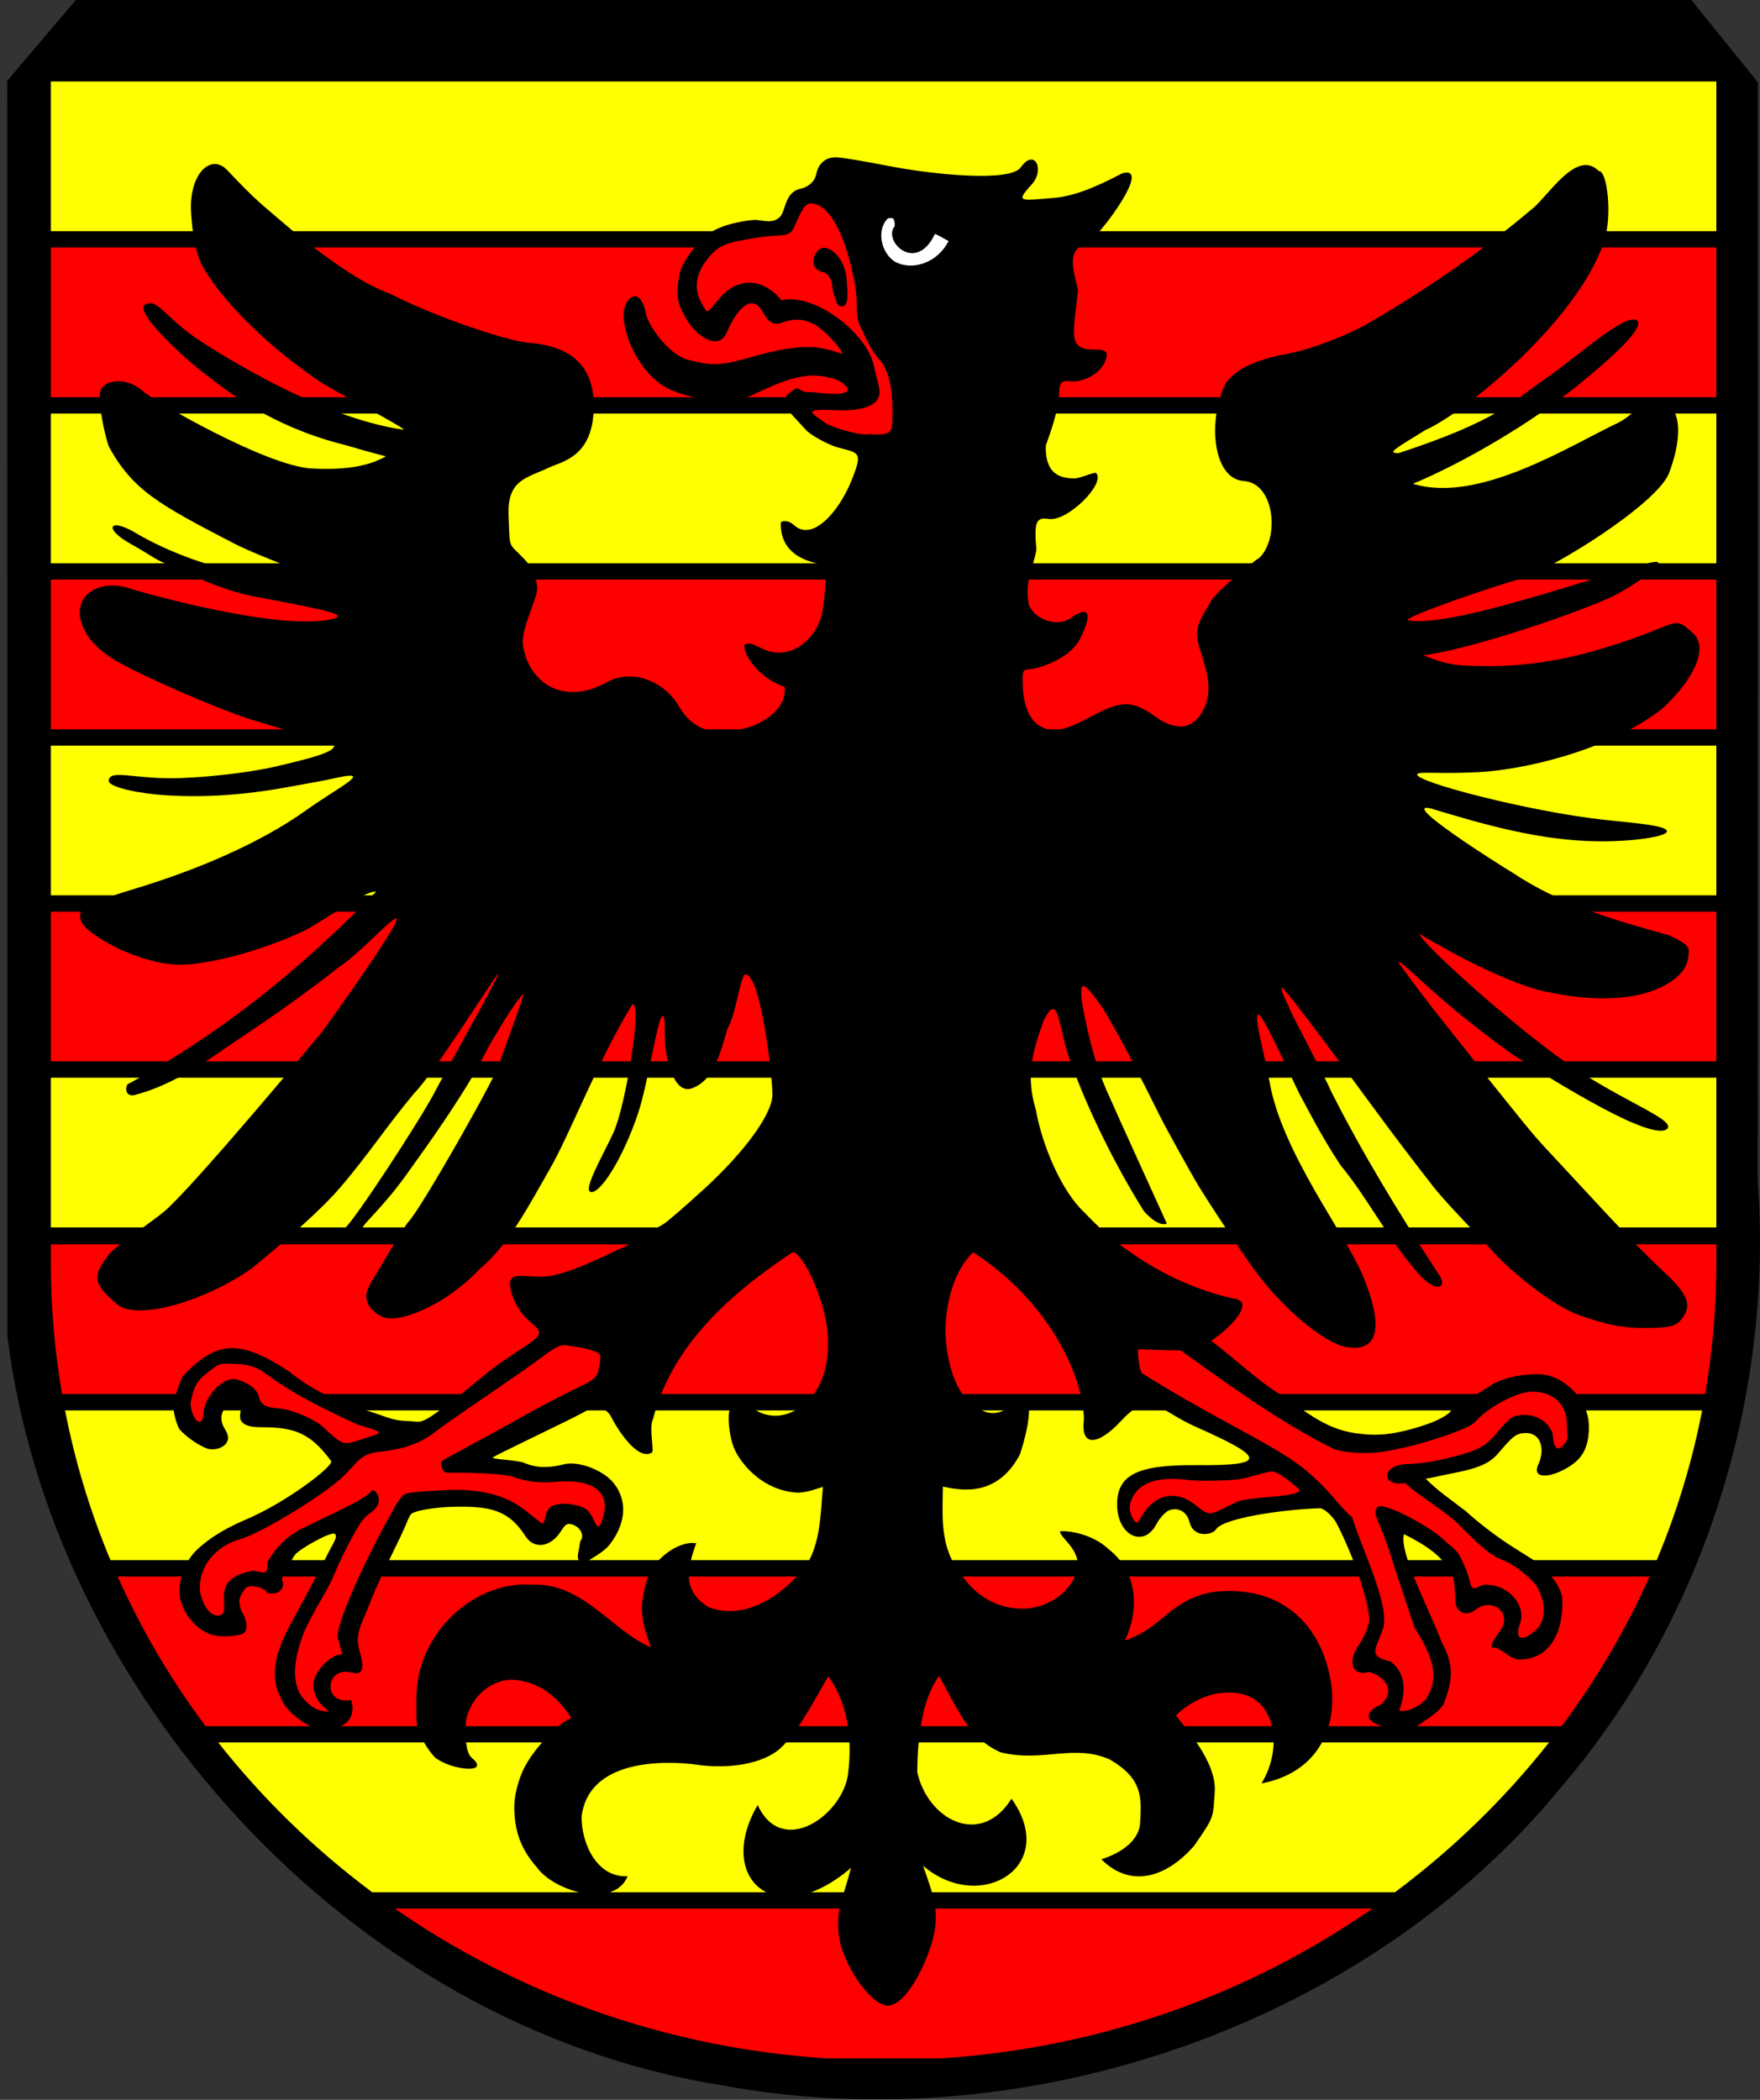 <?xml version="1.0" encoding="UTF-8" standalone="no"?>
<!-- Created with Inkscape (http://www.inkscape.org/) -->
<svg xmlns:svg="http://www.w3.org/2000/svg" xmlns="http://www.w3.org/2000/svg" version="1.0" width="422.705" height="504.158" id="svg3908">
  <rect width="100%" height="100%" fill="#333333" stroke="none"/>
  <defs id="defs3910"/>
  <g transform="translate(-132.496, -292.428)" id="layer1">
    <g transform="translate(-44.286, -60)" id="g4057">
      <g id="layer5" style="display: inline;">
        <g transform="matrix(1, 0, 0, 0.956, 189, 371.99)" id="balken">
          <path d="M 400,296.8 C 400,407.2 310.4,496.8 200,496.8 C 89.6,496.8 0,407.2 0,296.8 L 0,0 L 400,0 L 400,296.8 z" id="Schildinnen" style="overflow: visible; marker: none; fill: none; fill-opacity: 1; fill-rule: nonzero; stroke: rgb(0, 0, 255); stroke-width: 1.223; stroke-linecap: square; stroke-linejoin: miter; stroke-miterlimit: 4; stroke-dasharray: none; stroke-dashoffset: 0pt; stroke-opacity: 1; visibility: visible; display: inline;"/>
          <path d="M -10.473,-0.185 L -10.438,315.071 C -0.131,402.941 70.47,488.098 161.281,503.281 C 235.23,517.498 316.549,487.618 362.949,428.113 C 397.147,386.156 413.795,329.943 409.94,276.002 C 410.043,183.386 409.991,92.861 409.998,0.245 L 394,-20.458 C 254,-20.458 146,-20.458 6,-20.458 L -10.473,-0.185 z" id="path3892" style="overflow: visible; marker: none; fill: rgb(0, 0, 0); fill-opacity: 1; fill-rule: nonzero; stroke: none; stroke-width: 1.223; stroke-linecap: square; stroke-linejoin: miter; stroke-miterlimit: 4; stroke-dasharray: none; stroke-dashoffset: 0pt; stroke-opacity: 1; visibility: visible; display: inline;"/>
          <rect width="408.2" height="505" x="-4.1" y="-4.1" id="rect3207" style="overflow: visible; marker: none; opacity: 1; fill: rgb(0, 0, 0); fill-opacity: 0; fill-rule: nonzero; stroke: none; stroke-width: 0.2; stroke-linecap: square; stroke-linejoin: miter; stroke-miterlimit: 4; stroke-dasharray: none; stroke-dashoffset: 0pt; stroke-opacity: 1; visibility: visible; display: inline;"/>
          <g id="g3852">
            <rect width="400" height="37.6" x="0" y="41.7" id="rot1" style="overflow: visible; marker: none; fill: rgb(255, 0, 0); fill-opacity: 1; fill-rule: nonzero; stroke: none; stroke-width: 0.2; stroke-linecap: square; stroke-linejoin: miter; stroke-miterlimit: 4; stroke-dasharray: none; stroke-dashoffset: 0pt; stroke-opacity: 1; visibility: visible; display: inline;"/>
            <rect width="400" height="37.6" x="0" y="0" id="gelb1" style="overflow: visible; marker: none; fill: rgb(255, 255, 0); fill-opacity: 1; fill-rule: nonzero; stroke: none; stroke-width: 0.2; stroke-linecap: square; stroke-linejoin: miter; stroke-miterlimit: 4; stroke-dasharray: none; stroke-dashoffset: 0pt; stroke-opacity: 1; visibility: visible; display: inline;"/>
            <rect width="400" height="37.6" x="0" y="83.4" id="rect3838" style="overflow: visible; marker: none; fill: rgb(255, 255, 0); fill-opacity: 1; fill-rule: nonzero; stroke: none; stroke-width: 0.2; stroke-linecap: square; stroke-linejoin: miter; stroke-miterlimit: 4; stroke-dasharray: none; stroke-dashoffset: 0pt; stroke-opacity: 1; visibility: visible; display: inline;"/>
            <rect width="400" height="37.6" x="0" y="125.1" id="rect3840" style="overflow: visible; marker: none; fill: rgb(255, 0, 0); fill-opacity: 1; fill-rule: nonzero; stroke: none; stroke-width: 0.2; stroke-linecap: square; stroke-linejoin: miter; stroke-miterlimit: 4; stroke-dasharray: none; stroke-dashoffset: 0pt; stroke-opacity: 1; visibility: visible; display: inline;"/>
            <rect width="400" height="37.6" x="0" y="166.8" id="rect3814" style="overflow: visible; marker: none; fill: rgb(255, 255, 0); fill-opacity: 1; fill-rule: nonzero; stroke: none; stroke-width: 0.2; stroke-linecap: square; stroke-linejoin: miter; stroke-miterlimit: 4; stroke-dasharray: none; stroke-dashoffset: 0pt; stroke-opacity: 1; visibility: visible; display: inline;"/>
            <rect width="400" height="37.6" x="0" y="208.5" id="rect3816" style="overflow: visible; marker: none; fill: rgb(255, 0, 0); fill-opacity: 1; fill-rule: nonzero; stroke: none; stroke-width: 0.2; stroke-linecap: square; stroke-linejoin: miter; stroke-miterlimit: 4; stroke-dasharray: none; stroke-dashoffset: 0pt; stroke-opacity: 1; visibility: visible; display: inline;"/>
            <rect width="400" height="37.6" x="0" y="250.2" id="rect3820" style="overflow: visible; marker: none; fill: rgb(255, 255, 0); fill-opacity: 1; fill-rule: nonzero; stroke: none; stroke-width: 0.2; stroke-linecap: square; stroke-linejoin: miter; stroke-miterlimit: 4; stroke-dasharray: none; stroke-dashoffset: 0pt; stroke-opacity: 1; visibility: visible; display: inline;"/>
            <path d="M 189,651.125 L 189,655.781 C 189,666.432 189.934,676.884 191.688,687.062 L 586.312,687.062 C 588.066,676.884 589,666.432 589,655.781 L 589,651.125 L 189,651.125 z" transform="matrix(1, 0, 0, 1.046, -189, -389.021)" id="rect3822" style="overflow: visible; marker: none; fill: rgb(255, 0, 0); fill-opacity: 1; fill-rule: nonzero; stroke: none; stroke-width: 0.2; stroke-linecap: square; stroke-linejoin: miter; stroke-miterlimit: 4; stroke-dasharray: none; stroke-dashoffset: 0pt; stroke-opacity: 1; visibility: visible; display: inline;"/>
            <path d="M 192.406,691 C 194.831,703.437 198.5,715.471 203.312,726.938 L 574.688,726.938 C 579.5,715.471 583.169,703.437 585.594,691 L 192.406,691 z" transform="matrix(1, 0, 0, 1.046, -189, -389.021)" id="rect3826" style="overflow: visible; marker: none; fill: rgb(255, 255, 0); fill-opacity: 1; fill-rule: nonzero; stroke: none; stroke-width: 0.2; stroke-linecap: square; stroke-linejoin: miter; stroke-miterlimit: 4; stroke-dasharray: none; stroke-dashoffset: 0pt; stroke-opacity: 1; visibility: visible; display: inline;"/>
            <path d="M 205.031,730.875 C 210.735,743.627 217.824,755.663 226.156,766.812 L 551.844,766.812 C 560.176,755.663 567.265,743.627 572.969,730.875 L 205.031,730.875 z" transform="matrix(1, 0, 0, 1.046, -189, -389.021)" id="rect3828" style="overflow: visible; marker: none; fill: rgb(255, 0, 0); fill-opacity: 1; fill-rule: nonzero; stroke: none; stroke-width: 0.2; stroke-linecap: square; stroke-linejoin: miter; stroke-miterlimit: 4; stroke-dasharray: none; stroke-dashoffset: 0pt; stroke-opacity: 1; visibility: visible; display: inline;"/>
            <path d="M 229.188,770.719 C 239.819,784.21 252.26,796.307 266.188,806.688 L 511.812,806.688 C 525.74,796.307 538.181,784.21 548.812,770.719 L 229.188,770.719 z" transform="matrix(1, 0, 0, 1.046, -189, -389.021)" id="rect3832" style="overflow: visible; marker: none; fill: rgb(255, 255, 0); fill-opacity: 1; fill-rule: nonzero; stroke: none; stroke-width: 0.2; stroke-linecap: square; stroke-linejoin: miter; stroke-miterlimit: 4; stroke-dashoffset: 0pt; stroke-opacity: 1; visibility: visible; display: inline;"/>
            <path d="M 271.594,810.594 C 301.073,831.082 336.618,844.038 375.156,846.562 L 402.844,846.562 C 441.382,844.038 476.927,831.082 506.406,810.594 L 271.594,810.594 z" transform="matrix(1, 0, 0, 1.046, -189, -389.021)" id="rect3834" style="overflow: visible; marker: none; fill: rgb(255, 0, 0); fill-opacity: 1; fill-rule: nonzero; stroke: none; stroke-width: 0.2; stroke-linecap: square; stroke-linejoin: miter; stroke-miterlimit: 4; stroke-dashoffset: 0pt; stroke-opacity: 1; visibility: visible; display: inline;"/>
          </g>
        </g>
      </g>
      <g id="layer4" style="display: inline;">
        <g transform="matrix(1, 0.001, -0.001, 1, 0.805, -0.512)" id="adler-alpen" style="stroke: none;">
          <path d="M 377.656,390.375 C 374.903,390.087 372.958,391.669 372.449,394.255 C 371.979,396.65 369.821,397.651 368.688,397.875 C 364.888,398.625 365.07,403.131 363.811,404.526 C 362.02,406.51 359.532,405.37 357.562,405.375 C 353.514,405.723 348.293,406.91 345.417,409.649 C 342.54,412.388 340.139,415.864 339.542,418.619 C 338.639,424.271 339.184,425.561 341.293,429.262 C 343.575,433.267 349.006,436.94 350.908,432.507 C 352.911,427.837 355.918,423.701 358.625,426.156 C 359.932,427.341 360.706,431.3 364.229,430.05 C 366.824,429.13 368.72,428.984 371.383,430.151 C 374.045,431.319 378.177,435.885 378.8,437.518 C 377.23,437.115 375.46,436.386 372.875,436.031 C 369.779,435.607 364.652,436.094 358.153,437.943 C 349.871,440.299 348.139,440.646 341.727,438.994 C 336.818,437.73 332.077,430.584 331.585,428.078 C 330.117,420.612 326.143,424.273 326.172,428.133 C 326.217,434.27 330.467,441.226 334.139,444.078 C 338.553,448.06 349.77,449.905 356.49,447.714 C 361.385,445.467 366.364,442.866 371.777,442.72 C 374.053,442.763 377.287,443.493 378.243,444.158 C 382.408,447.056 378.777,447.612 371.844,446.75 C 370.371,446.567 369.996,447.186 367.894,445.696 C 366.805,446.241 365.655,447.154 365.345,447.642 C 364.272,449.33 365.751,451.243 366.999,452.547 L 370.185,456.002 C 372.102,457.684 376.01,459.549 377.579,459.971 C 382.805,461.378 383.689,460.98 381.08,467.625 C 378.012,475.444 371.537,482.75 367.143,478.638 C 365.841,477.419 364.351,477.618 364,477.969 C 363.639,486.537 372.156,487.849 374.615,488.116 C 375.105,488.169 374.861,493.182 374.061,499.043 C 373.26,504.904 367.199,511.39 360.25,508.614 C 358.192,507.792 356.412,506.434 355.252,507.477 C 355.341,511.573 361.117,516.49 364.896,517.436 C 365.639,522.716 359.823,526.217 355.969,527.312 C 347.281,529.783 342.649,527.421 339.502,522.093 C 335.905,516.005 328.163,513.111 322.283,516.405 C 311.681,522.345 303.269,516.343 302.064,507.356 C 301.576,503.719 305.545,496.3 305.484,493.878 C 305.425,491.532 304.251,488.858 302.628,487.125 C 298.378,482.589 298.981,485.041 298.593,476.469 C 298.202,467.812 302.957,467.433 308.115,464.969 C 311.336,463.429 318.644,462.466 319.021,450.959 C 319.401,439.373 312.189,435.463 302.906,434.906 C 296.048,433.923 279.186,427.917 270.281,423.281 C 262.246,420.284 256.118,415.223 249.344,410.375 L 240.219,402.625 C 235.201,398.363 231.176,393.59 230.205,392.889 C 226.238,390.024 221.7,395.267 222.281,403.844 C 222.596,408.483 223.192,413.672 225.595,417.594 C 231.187,426.719 242.125,436.781 253.281,444.344 C 255.992,446.181 273.688,455.346 273.383,455.84 C 255.676,453.392 234.728,441.095 225.304,435.11 C 215.881,429.125 214.424,424.17 211.27,425.861 C 208.38,427.41 220.584,438.863 226.812,443.375 C 236.733,451.267 247.442,456.619 259.53,459.579 C 267.438,461.876 266.267,461.468 269.148,462.245 C 266.867,463.465 262.336,465.769 251.281,465.17 C 240.384,464.581 213.333,448.964 210.673,446.592 C 206.417,442.797 200.405,444.036 200.376,447.5 C 200.347,450.962 201.282,455.898 202.538,459.902 C 208.383,470.523 214.705,473.882 232.531,483.125 C 237.805,485.86 247.05,489.047 247.05,489.482 C 247.05,489.917 239.89,490.913 235.469,490.296 C 228.084,489.267 217.063,485.457 209.102,480.719 C 202.758,476.944 201.193,479.557 207.635,483.192 C 213.519,486.513 213.489,486.946 216.732,488.243 C 219.906,489.513 228.899,494.336 237.781,495.969 C 257.088,499.517 260.091,500.411 256.057,501.342 C 244.137,504.094 214.249,496 208.213,494.216 C 201.396,491.64 194.722,494.765 195.719,501.156 C 196.689,505.244 199.493,508.562 204.375,511.406 C 210.638,515.056 228.576,522.841 236.531,525.375 C 240.246,526.558 256.792,531.227 256.792,531.683 C 256.792,533.263 251.402,534.706 242.671,536.748 C 237.782,537.892 228.848,539.166 219.941,539.533 C 209.153,539.977 202.698,537.204 202.623,540.25 C 202.57,542.329 219.823,546.265 244.312,541.906 C 249.511,540.981 254.785,540.011 256.031,539.719 C 267.471,537.034 257.957,541.553 249.987,547.268 C 238.877,555.234 223.468,561.746 208.281,566.312 C 200.856,568.545 197.378,570.183 196.781,570.598 C 196.17,571.023 194.7,573.067 197.138,575.43 C 201.378,579.54 212.046,584.316 219.625,584.344 C 226.073,584.367 238.539,581.41 249.854,576.064 C 255.86,572.796 264.08,566.505 266.887,566.76 C 248.661,585.389 230.176,600.557 207.17,613.101 C 206.703,614.07 206.645,615.602 208.447,615.751 C 218.695,613.309 227.817,606.284 236.28,600.572 C 242.175,596.724 251.974,589.656 257.73,585.06 C 263.587,581.071 268.795,574.762 271.49,573.238 C 274.156,571.732 261.587,589.926 253.75,600.656 C 253.75,600.656 223.258,637.473 216.031,643.625 C 213.117,646.063 204.204,652.117 202.947,653.721 C 198.57,659.304 199.082,661.032 204.731,665.853 C 209.679,670.076 226.455,664.867 237.248,657.128 C 247.004,649.066 253.979,642.874 258.263,637.863 C 264.609,630.523 269.658,622.809 276.042,615.188 C 280.999,610.144 294.836,587.903 296.244,586.362 C 296.569,586.889 282.643,611.587 281.323,614.262 C 278.219,620.548 261.407,646.292 259.363,647.63 C 260.185,650.48 261.233,649.66 263.812,647.406 C 263.488,646.881 268.632,642.506 274.101,634.868 C 279.543,627.268 286.879,617.07 292.191,607.372 C 293.527,604.291 300.65,592.352 302.365,591.226 C 301.495,594.4 296.576,607.651 296.59,607.666 C 297.273,608.348 277.745,643.005 274.656,646.094 C 274.009,646.741 271.466,651.226 270.846,652.093 C 270.226,652.96 268.861,655.52 267.125,658.312 C 264.413,662.675 264.13,663.728 265.094,665.844 C 265.711,667.198 267.461,668.529 268.938,669 C 273.026,670.304 283.909,665.815 291.796,657.358 C 298.736,651.712 303.784,641.773 308.677,633.277 C 313.57,624.78 319.846,607.905 328.454,593.715 C 330.896,593.371 326.823,618.334 323.92,624.594 C 321.369,630.095 316.578,638.302 318.487,638.805 C 320.681,639.383 326.158,630.954 329.856,619.875 C 332.262,612.668 334.556,596.461 335.765,596.461 C 336.29,596.461 336.281,600.37 336.281,602.812 C 336.346,605.387 338.107,615.749 342.88,613.867 C 347.699,611.968 349.246,606.832 351.283,599.588 C 353.362,595.876 353.966,589.172 355.312,586.625 C 359.038,585.097 362.01,609.972 362.094,614.938 C 362.529,619.388 355.855,628.788 345.688,638.094 C 341.069,642.321 336.722,646.095 336.031,646.469 C 335.168,646.936 326.736,652.016 326.377,652.128 C 324.213,652.805 316.376,657.323 309.327,658.895 C 305.838,659.673 300.559,658.315 299.52,659.544 C 298.305,660.981 300.019,666.286 303.375,669.469 C 304.708,670.733 306.234,671.694 306.12,672.719 C 305.934,674.392 302.072,676.023 294.913,681.252 L 286.781,687.875 C 282.891,690.812 281.266,692.113 279.328,693.248 C 277.39,694.383 277.088,693.934 274.265,693.837 C 270.387,693.703 269.274,692.598 263.554,690.997 C 257.835,689.396 250.897,685.954 246.194,682.058 C 233.852,673.951 228.584,674.786 220.656,683.031 C 220.656,682.846 218.114,688.306 218.356,690.998 C 218.598,693.691 219.75,695.875 219.75,695.875 C 222.175,698.479 224.939,699.878 226.062,700.375 C 228.501,701.454 233.167,699.694 230.764,695.969 C 228.419,692.335 230.967,689.583 233.464,689.327 C 235.68,689.099 233.651,692.518 234.591,693.859 C 235.549,695.227 237.496,695.371 239.594,695.375 C 247.383,695.389 251.215,696.731 256.2,703.466 C 257.012,704.562 245.507,713.397 235.844,717.5 C 230.615,719.72 226.464,722.327 223.688,725.125 C 220.365,728.473 219.816,733.428 219.777,734.27 C 219.6,738.175 222.665,743.356 226.969,745 C 229.721,746.051 233.666,745.477 234.873,745.023 C 236.241,744.508 236.37,742.196 234.636,739.389 C 233.65,736.226 234.565,735.9 235.447,734.297 C 236.329,732.694 240.456,733.989 240.716,734.937 C 240.827,735.344 243.047,735.594 244.012,734.608 C 245.38,733.211 244.228,732.262 244.482,731.57 C 244.88,730.49 246.966,726.687 247.664,725.866 C 248.844,724.477 256.354,720.237 257.137,720.97 C 257.981,721.76 256.403,723.612 254.844,726.906 C 253.849,729.007 250.947,734.504 247.097,741.519 C 242.039,750.734 241.396,756.075 245.026,761.949 C 246.876,764.942 251.728,767.615 252.715,767.707 C 257.781,768.413 262.702,766.545 261.074,760.85 C 254.375,762.076 254.673,753.194 260.664,754.149 C 262.239,754.401 265.055,755.657 263.065,748.977 C 262.082,745.673 262.94,743.666 265.022,738.959 C 267.163,733.108 270.919,725.771 272.802,721.789 C 274.684,717.807 274.847,716.779 275.51,716.126 C 276.164,715.48 280.733,714.455 286.594,714.406 C 294.292,714.343 298.84,715.147 302.834,721.375 C 304.546,724.043 307.036,723.859 308.623,722.998 C 311.505,721.437 311.766,718.578 313.265,718.529 C 315.176,718.465 317.559,720.785 316.027,722.764 C 315.653,726.043 314.383,727.885 317.76,727.596 C 317.76,727.256 321.384,725.604 322.958,723.661 C 326.753,718.974 327.711,713.266 324.092,708.72 C 321.529,705.5 315.469,703.334 312.145,704.194 C 307.293,705.448 304.592,704.704 302.493,703.835 C 301.024,703.226 294.874,703.009 295.017,702.618 C 295.178,702.179 314.102,693.348 317.594,691.281 C 319.611,690.087 321.928,690.486 323.231,692.412 C 325.083,696.062 329.846,703.385 333.236,701.378 C 333.872,701.125 332.458,695.196 333.525,693.285 C 338.021,675.463 352.404,662.894 367.082,653.17 C 369.8,653.868 374.698,664.782 375.378,672.154 C 376.059,679.527 374.337,686.096 369.693,689.904 C 360.917,696.455 355.15,688.687 353.781,687.375 C 350.787,689.525 351.569,696.052 352.694,699.545 C 353.853,703.143 359.39,710.609 368.456,710.959 C 371.383,710.734 372.527,710.064 374.329,709.558 C 373.77,715.849 373.817,722.887 370.375,728.375 C 365.119,735.279 355.837,741.911 346.908,738.459 C 340.416,734.522 341.772,729.074 343.921,723.119 C 339.553,722.435 333.428,727.171 332.118,731.849 C 330.634,737.144 330.016,740.334 333.1,748.161 C 323.713,744.207 316.583,732.4 304.297,733.117 C 290.872,732.172 276.491,744.567 276.75,760.875 C 276.803,764.198 276.607,766.892 277.113,767.424 C 277.894,770.077 279.361,772.638 281.188,774.577 C 284.94,777.704 294.854,778.671 290.076,774.718 C 288.376,773.312 288.48,768.563 288.668,765.469 C 290.029,760.284 293.811,756.492 299.076,755.949 C 304.817,755.943 309.973,758.875 313.981,765.125 C 311.264,766.042 305.521,771.731 302.814,776.803 C 301.074,780.064 300.281,784.149 300.281,786.312 C 300.281,792.251 301.869,796.596 305.704,800.966 C 309.767,806.691 324.244,811.061 327.522,803.093 C 319.874,803.474 316.339,794.769 316.453,788.705 C 317.988,776.53 332.417,775.047 343.094,776.156 C 350.749,777.399 358.559,776.39 363.157,773.153 C 367.755,769.915 372.784,759.868 375.688,755.032 C 380.337,761.561 381.537,769.833 380.406,778.717 C 378.939,788.525 364.586,798.599 358.732,785.973 C 348.531,803.462 362.902,816.685 381.165,801.026 C 379.348,808.191 377.495,810.83 378.28,817.355 C 379.065,823.879 385.841,834.076 390.048,834.076 C 394.371,834.076 399.381,824.142 400.965,817.608 C 402.556,811.048 400.563,806.539 398.465,800.488 C 412.096,812.203 431.36,800.729 419.705,784.375 C 412.3,796.234 399.557,789.445 397.055,778.01 C 397.117,770.686 397.898,761.039 402.227,754.956 C 406.249,761.645 409.047,769.8 417.089,773.253 C 427.16,775.733 434.59,771.123 443.252,774.928 C 451.459,779.646 450.864,784.368 450.591,790.162 C 450.413,793.924 446.782,797.19 441.281,798.906 C 448.779,806.338 457.45,802.695 463.594,795.625 C 468.583,788.373 468.035,789.007 468.501,782.747 C 469.04,775.52 461.312,767.218 459.18,764.375 C 461.173,762.219 466.058,759.017 470.969,758.875 C 483.418,758.073 485.177,771.952 479.715,780.656 C 492.582,778.207 498.102,768.17 496.406,756.406 C 494.322,743.718 486.337,735.428 474.375,734.562 C 468.213,734.117 462.948,734.934 456.59,740.418 C 453.353,743.21 450.252,745.332 446.893,746.336 C 450.518,738.806 449.811,729.765 442.993,724.477 C 438.882,720.582 432.748,719.925 431.238,720.194 C 431.528,721.921 435.979,724.421 435.553,728.897 C 434.411,734.416 428.715,738.613 422.625,738.748 C 416.535,738.884 411.15,735.909 407.531,730.489 C 402.397,724.087 403.044,716.986 403.146,709.463 C 407.023,710.266 416.089,712.327 421.652,701.691 C 422.372,699.472 425.106,690.806 423.104,687.406 C 419.615,689.303 416.346,695.154 409.515,689.154 C 404.943,685.138 403.748,676.257 403.734,672.092 C 403.72,667.926 404.704,658.697 410.348,653.195 C 429.201,665.413 436.927,683.533 437.001,693.407 C 436.158,700.009 440.424,699.532 445.763,693.811 C 449.385,689.93 450.476,689.865 454.294,690.295 C 456.583,690.553 458.558,692.699 464.065,695.139 C 480.333,702.348 481.472,704.39 464.156,704.25 C 450.046,704.136 444.989,706.491 444.989,713.701 C 444.989,721.158 451.391,724.32 454.458,718.389 C 455.286,716.789 456.801,715.344 457.5,715.094 C 459.555,714.358 461.713,715.25 462.396,717.968 C 462.855,719.8 464.188,720.791 465.945,720.791 C 467.277,720.791 468.368,720.279 468.746,719.666 C 470.395,716.999 484.525,714.882 493.76,714.555 C 494.798,714.746 496.408,716.18 497.386,717.647 C 498.427,719.21 504.573,732.104 505.555,740.78 C 505.772,742.322 504.403,745.454 503.121,747.303 C 500.02,751.776 501.776,754.971 505.497,753.87 C 508.588,754.561 512.401,757.926 508.462,761.647 C 500.501,765.262 510.076,768.758 517.104,766.854 C 518.487,765.802 522.906,763.223 523.604,761.233 C 525.426,756.047 526.168,752.622 523.074,746.903 C 520.042,738.952 512.629,725.118 513.897,720.772 C 518.759,723.19 523.471,726.085 525.508,730.653 C 526.251,732.001 526.15,736.926 526.356,737.677 C 526.964,739.889 529.237,740.398 531.121,738.904 C 535.023,735.808 539.809,739.554 537.251,743.583 C 536.228,745.194 534.565,747.049 535.104,747.971 C 537.115,747.766 539.357,750.826 541.5,750.844 C 549.028,750.908 552.204,744.132 551.962,736.528 C 551.856,733.221 548.133,729.245 546.246,727.733 L 539.6,723.542 C 536.025,721.282 531.276,717.587 528.795,715.278 C 525.301,712.586 522,710.374 519.094,707.438 C 520.094,707.371 523.109,706.611 526.217,706.008 C 534.984,704.309 535.608,702.252 538.061,699.558 C 540.086,697.334 540.87,696.468 543.188,696.468 C 546.927,696.468 547.714,700.607 546.176,703.924 C 544.563,707.403 548.437,707.243 552.188,705.303 C 556.405,703.122 558.087,700.518 558.281,695.69 C 558.475,690.86 556.135,687.407 553.142,685.027 C 549.211,681.903 545.973,682.093 541.722,682.647 C 539.032,682.998 536.089,684.099 534.938,684.906 C 533.817,685.691 525.136,690.864 525.15,691.03 C 525.199,691.58 522.709,693.262 519.222,694.438 C 511.2,697.143 507.097,697.205 502.324,696.56 C 494.473,695.5 489.598,690.641 483.971,687.16 C 478.343,683.679 473.111,678.561 467.55,674.393 C 472.613,671.015 477.413,665.452 473.744,664.42 C 459.704,661.573 446.254,653.467 437.09,643.636 C 431.607,638.582 426.957,627.696 425.375,618.969 C 422.956,610.974 424.417,605.38 427.237,597.525 C 431.074,589.934 430.625,599.706 433.82,607.694 C 437.847,619.035 444.795,632.889 451.379,643.315 C 451.379,643.315 454.745,647.238 456.862,646.242 C 456.862,646.242 444.704,619.668 442.276,614.094 C 439.861,608.551 437.998,601.703 436.531,593.76 C 435.696,587.58 436.609,587.89 440.985,593.915 C 444.952,599.91 451.489,613.096 454.827,619.746 C 457.099,624.274 461.166,631.441 463.57,635.684 C 465.974,639.927 475.462,654.098 478.438,658.062 C 484.992,666.796 494.662,674.852 499.781,675.812 C 507.748,677.307 509.179,671.156 503.812,658.406 C 499.863,648.94 484.418,629.105 481.481,612.116 C 480.412,605.932 477.654,596.698 478.745,596.056 C 479.679,595.506 485.437,608.477 488.863,615.461 C 490.066,617.524 493.728,624.936 498.556,632.185 C 504.887,639.812 509.528,649.057 515.959,656.613 C 521.396,663.751 524.758,661.583 522.029,658.173 C 512.583,643.645 503.763,629.271 496.163,614.219 C 495.25,611.809 486.405,595.361 486.113,594.21 C 485.974,593.661 484.196,590.665 484.397,589.544 C 485.336,589.745 501.877,612.148 507.68,620.036 C 511.22,624.849 517.283,632.793 520.924,637.404 C 524.565,642.015 533.696,651.17 535.464,653.184 C 538.819,657.005 549.309,665.93 556.252,668.272 C 561.198,669.942 565.174,671.141 570.594,671.206 C 578.234,671.299 579.399,670.585 580.632,668.906 C 582.901,665.817 582.454,663.465 576.078,657.552 C 567.555,649.649 557.181,638.017 550.69,631.126 C 544.17,624.205 544.74,624.647 534.769,612.333 C 525.882,600.84 519.81,593.887 512.368,583.402 C 513.498,582.929 520.81,592.012 539.969,605.655 C 550.671,612.455 573.967,626.929 577.15,623.266 C 578.598,620.741 564.281,616.147 549.993,605.56 C 535.677,594.952 517.148,577.991 517.528,576.612 C 517.937,577.032 536.417,588.074 547.865,590.502 C 558.955,592.854 568.782,592.636 575.437,589.434 C 582.091,586.232 582.072,582.568 582.149,580.709 C 582.208,579.288 580.354,578.303 577.332,576.893 C 564.232,573.296 551.228,569.535 539.961,562.018 C 536.212,559.794 512.414,544.732 520.166,546.525 C 533.36,550.526 546.566,554.239 560.374,554.37 C 569.016,554.462 577.18,553.167 576.877,551.882 C 576.543,550.463 568.434,549.945 561.65,549.196 C 543.549,547.197 516.554,540.161 516.88,538.375 C 517.033,537.537 521.336,538.316 531.591,537.802 C 541.839,537.288 562.731,532.804 575.886,522.384 C 583.799,514.924 586.736,507.724 583.114,504.406 C 578.818,500.469 579.634,501.687 569.767,505.288 C 555.957,510.328 544.6,512.44 533.479,512.337 C 527.051,512.247 525.208,512.429 518.297,509.761 C 528.412,508.506 550.873,501.161 562.183,496.302 C 567.065,494.204 575.615,488.551 574.687,487.391 C 573.26,485.679 526.187,503.843 514.518,501.319 C 514.493,500.255 535.605,493.026 541.429,491.445 C 548.528,489.519 574.46,473.462 577.302,465.936 C 580.159,458.37 579.934,452.921 578.166,450.655 C 573.316,444.945 569.572,451.668 565.16,453.833 C 553.341,459.453 531.554,473.425 515.812,468.574 C 528.179,463.401 544.48,453.782 555.637,444.691 C 564.696,437.31 571.571,430.738 569.523,429.236 C 566.535,427.637 555.861,437.553 547.621,443.302 C 539.408,449.033 536.035,453.421 512.34,461.225 C 509.507,461.225 511.386,460.245 518.86,455.621 C 527.832,451.716 554.907,429.933 561.566,410.643 C 563.715,404.42 562.402,393.234 560.344,393.438 C 555.125,388.166 548.551,398.973 544.663,402.291 C 532.543,412.587 519.235,421.746 505.524,429.764 C 500.407,432.776 491.623,436.272 485.844,437.336 C 478.085,438.764 473.244,441.041 470.812,444.5 C 466.438,453.145 467.631,467.45 475.147,467.948 C 482.783,468.453 483.818,482.124 478.728,486.564 C 478.728,486.265 468.363,494.526 467.156,497.062 C 466.226,499.018 463.774,501.852 463.987,505.124 C 464.203,508.434 466.975,513.477 466.728,518.295 C 466.496,522.838 463.565,527.193 459.79,526.913 C 457.254,526.726 455.47,525.619 453.715,524.351 C 447.792,520.071 444.813,521.155 438.004,524.819 C 431.38,528.385 429.002,528.315 426.42,526.929 C 423.521,525.373 422.298,521.346 422.137,517.313 C 421.936,512.3 422.295,513.658 425.085,512.996 C 428.998,512.068 433.993,509.562 435.781,506.048 C 439.194,499.338 437.821,497.867 433.482,500.986 C 430.559,503.088 425.228,501.404 423.641,497.92 C 422.398,492.447 424.64,488.747 425.375,484.51 C 424.837,478.171 425.122,476.573 428.292,477.109 C 432.741,477.861 442.003,468.667 439.735,466.11 C 439.353,465.679 435.995,467.375 434.406,467.375 C 429.545,467.375 427.493,464.849 427.603,459.557 C 428.008,458.209 428.8,456.35 429.667,453.222 C 430.156,451.461 430.709,449.138 430.75,448.102 C 430.886,444.642 430.862,443.701 433.592,444.064 C 435.904,444.381 441.408,442.551 442.207,437.946 C 442.368,437.017 441.842,436.388 439.405,436.427 C 432.907,436.531 434.031,433.338 435.341,422.151 C 432.811,412.864 433.962,412.714 439.201,409.26 C 441.28,407.83 453.054,392.079 445.896,394.108 C 439.162,397.68 434.015,399.657 429.406,400.031 C 421.463,400.676 420.127,401.213 424.149,396.819 C 427.406,393.26 424.864,387.967 421.522,392.708 C 419.02,396.255 400.896,394.556 389.5,392.344 C 383.843,391.245 378.521,390.375 377.656,390.375 z" id="adler-grund" style="fill: rgb(0, 0, 0); fill-opacity: 1; stroke: none; stroke-width: 0.2; stroke-miterlimit: 4; stroke-dasharray: none; stroke-opacity: 1;"/>
          <path d="M 389.679,404.947 C 390.836,404.835 391.281,404.727 391.281,406.844 C 388.274,410.332 396.381,418.427 400.933,408.698 C 402.036,409.121 403.208,409.911 404.204,410.401 C 401.434,415.886 395.314,417.518 391.419,415.437 C 387.968,413.358 386.768,407.687 389.679,404.947 z" id="adler-auge" style="fill: rgb(255, 255, 255); fill-opacity: 1; stroke: none; stroke-width: 0.2; stroke-miterlimit: 4; stroke-dasharray: none; stroke-opacity: 1;"/>
          <g id="adler-rot" style="stroke: none;">
            <path d="M 370.993,401.42 C 375.265,401.183 379.588,408.525 381.83,421.496 C 382.516,425.465 381.703,428.187 383.017,430.914 C 384.279,433.534 385.578,436.688 387.564,438.8 C 391.275,442.747 390.761,451.422 390.72,453.969 C 390.679,456.516 389.901,457.121 385.125,456.781 C 383.559,457.288 376.417,455.362 374.51,454.003 C 371.346,451.749 368.791,450.645 377.281,451.058 C 381.942,451.285 385.683,450.447 387.004,448.688 C 388.425,446.798 387.199,444.772 386.25,440.219 C 384.669,432.63 372.02,422.746 364.09,424.688 C 359.277,418.885 353.255,419.354 349.189,424.249 C 345.903,427.988 346.578,428.413 344.72,425.013 C 343.149,422.137 343.376,418.611 346.052,415.108 C 348.955,411.306 350.726,410.852 358.285,409.628 C 363.832,408.73 365.829,409.754 366.983,407.347 C 368.352,404.492 369.305,401.51 370.993,401.42 z" id="adler-schnabel" style="fill: rgb(255, 0, 0); fill-opacity: 1; stroke: none; stroke-width: 0.2; stroke-miterlimit: 4; stroke-dasharray: none; stroke-opacity: 1;"/>
            <path d="M 460.223,676.715 C 470.205,683.807 484.111,694.067 497.184,700.414 C 499.578,701.204 503.991,701.519 507.524,701.15 C 514.808,700.389 529.32,695.812 531.037,693.743 C 533.628,690.621 540.745,686.543 544.6,686.534 C 549.683,686.521 553,689.483 553,694.445 C 553,696.881 553.46,697.702 552.719,698.686 C 549.603,702.821 549.741,696.871 549.461,696.249 C 548.058,693.134 545.065,692.034 542.503,692.129 C 539.909,692.224 539.276,692.819 536.875,695.656 C 533.584,699.544 532.546,700.461 524.672,702.441 C 519.358,703.777 516.524,703.86 514.312,703.962 C 508.415,704.235 508.369,709.494 514.182,708.503 C 516.326,710.753 523.875,715.337 526.7,718.104 C 529.607,720.95 533.961,725.675 537.461,726.917 C 540.918,728.144 545.12,732.047 545.891,733.393 C 548.064,737.191 548.015,741.57 545.744,743.631 C 542.35,746.709 540.33,746.334 541.841,741.997 C 543.278,737.873 538.959,732.7 533.375,732.906 C 531.394,732.979 530.357,735.476 529.551,731.508 C 529.229,729.921 527.66,726.553 527.107,725.672 C 526.088,724.05 524.322,723.029 523.635,722.306 C 520.728,719.25 509.357,713.068 507.567,714.225 C 506.128,715.779 507.911,717.412 509.904,723.443 C 511.897,729.474 514.926,738.784 516.513,743.386 C 522.172,752.001 521.795,756.456 519.15,760.458 C 516.929,762.823 513.938,763.548 512.793,763.108 C 514.247,759.073 514.688,754.59 510.812,751.375 C 505.047,750.082 507.18,748.475 508.844,743.562 C 510.71,738.053 503.831,724.574 501.454,716.734 C 498.284,714.313 494.773,708.042 486.372,702.581 C 477.97,697.12 467.107,692.274 450.993,682.233 C 450.305,681.677 449.937,678.081 449.937,676.499 C 452.846,676.441 457.057,676.773 460.223,676.715 z" id="adler-kr-r1" style="fill: rgb(255, 0, 0); fill-opacity: 1; stroke: none; stroke-width: 0.2; stroke-miterlimit: 4; stroke-dasharray: none; stroke-opacity: 1;"/>
            <path d="M 312.376,675.586 C 315.153,676.113 318.316,676.204 320.666,677.735 C 321.129,678.839 320.395,682.202 319.941,682.837 C 318.376,685.029 316.719,684.538 300.525,693.666 C 291.379,698.821 283.125,703.054 282.825,703.481 C 282.425,704.051 282.863,706.309 283.975,706.258 C 285.223,706.2 297.076,706.161 300.002,707.264 C 302.793,708.317 306.354,708.773 309.844,708.438 C 317.21,707.73 321.961,709.636 321.961,714.357 C 321.961,716.329 320.851,719.173 320.426,719.14 C 319.68,719.081 319.093,716.275 317.603,715.103 C 316.205,714.003 313.37,713.667 312.338,713.667 C 311.307,713.667 309.095,713.819 308.354,715.063 C 307.207,716.986 307.667,719.076 306.577,718.215 C 305.522,717.382 303.721,715.932 302.03,714.692 C 296.934,710.958 289.852,709.791 281.12,710.598 C 281.12,710.598 274.787,710.787 273.736,711.496 C 272.445,712.367 270.341,716.675 270.341,716.675 C 265.829,724.374 256.889,743.225 257.877,746.127 C 258.422,747.729 258.296,747.927 259.03,749.897 C 256.291,749.624 251.336,754.494 252.052,758.112 C 252.664,761.204 254.153,762.229 255.684,763.525 C 254.271,763.782 252.202,763.307 249.918,760.879 C 247.193,757.981 246.56,753.022 249.562,745.062 C 251.122,740.928 255.346,734.723 256.903,730.875 C 258.46,727.027 261.978,720.03 263.766,717.686 C 265.113,715.919 266.584,715.668 267.376,714.052 C 268.408,711.946 266.437,709.965 265.955,710.6 C 264.232,712.87 255.566,716.489 248.931,719.85 C 244.102,722.296 241.33,726.852 240.938,727.875 C 240.796,728.243 241.145,729.775 240.424,730.142 C 239.732,730.495 237.987,729.686 237.094,729.875 C 231.994,730.954 230.355,732.992 230.495,736.602 C 230.589,739.015 230.716,739.43 230.043,740.33 C 227.405,741.589 225.588,738.127 224.925,735.681 C 223.75,730.331 227.496,724.159 234.466,722.235 C 238.795,721.039 254.01,712.119 259.342,706.941 C 262.526,703.849 263.174,701.813 267.426,701.289 C 270.193,700.949 275.901,700.46 280.718,696.794 C 285.356,693.265 292.479,688.584 301.921,682 C 308.026,677.743 309.979,675.618 312.376,675.586 z" id="adler-kr-l1" style="fill: rgb(255, 0, 0); fill-opacity: 1; stroke: none; stroke-width: 0.2; stroke-miterlimit: 4; stroke-dasharray: none; stroke-opacity: 1;"/>
            <path d="M 232.098,680.149 C 234.894,680.208 237.25,680.247 240.162,682.311 C 245.972,686.432 249.472,688.609 261.603,694.296 C 264.352,695.587 269.787,696.209 266.64,697.251 C 259.331,699.348 260.073,700.791 254.597,695.595 C 252.294,693.309 246.975,691.347 244.648,690.975 C 242.127,690.572 239.533,691.05 238.807,687.935 C 238.183,685.262 233.707,683.802 232.933,683.802 C 230.486,683.802 227.72,686.138 226.248,689.305 C 225.226,691.505 225.751,692.9 225.199,693.644 C 223.816,695.508 222.136,690.843 222.494,689.197 C 223.176,686.06 223.689,684.396 226.601,682.176 C 229.513,679.955 229.301,680.091 232.098,680.149 z" id="adler-kr-l2" style="fill: rgb(255, 0, 0); fill-opacity: 1; stroke: none; stroke-width: 0.2; stroke-miterlimit: 4; stroke-dasharray: none; stroke-opacity: 1;"/>
            <path d="M 482.145,705.757 C 483.811,705.79 487.225,708.762 488.501,709.817 C 489.745,710.847 486.697,711.481 481.127,711.91 C 479.325,712.049 474.725,712.565 473.814,713.012 C 466.739,716.483 467.527,716.736 463.448,713.571 C 459.899,710.817 455.545,710.841 452.333,714.535 C 450.626,716.498 450.207,718.263 449.655,718.034 C 448.86,717.705 447.443,715.193 448.312,712.875 C 450.135,708.018 455.333,706.925 462.621,707.882 C 464.093,708.076 471.393,708.04 474.418,707.608 C 476.179,707.357 481.146,705.737 482.145,705.757 z" id="adler-kr-r2" style="fill: rgb(255, 0, 0); fill-opacity: 1; stroke: none; stroke-width: 0.2; stroke-miterlimit: 4; stroke-dasharray: none; stroke-opacity: 1;"/>
          </g>
          <path d="M 374.252,412.062 C 372.095,412.062 369.889,417.074 374.203,417.953 C 375.657,418.25 376.281,420.421 376.281,421.344 C 376.281,422.267 377.39,425.783 377.877,425.959 C 380.326,426.841 380.033,423.72 379.753,419.733 C 379.435,415.199 376.489,412.062 374.252,412.062 z" id="adler-schnabel-sw" style="fill: rgb(0, 0, 0); fill-opacity: 1; stroke: none; stroke-width: 0.2; stroke-miterlimit: 4; stroke-dasharray: none; stroke-opacity: 1;"/>
        </g>
      </g>
    </g>
  </g>
</svg>
